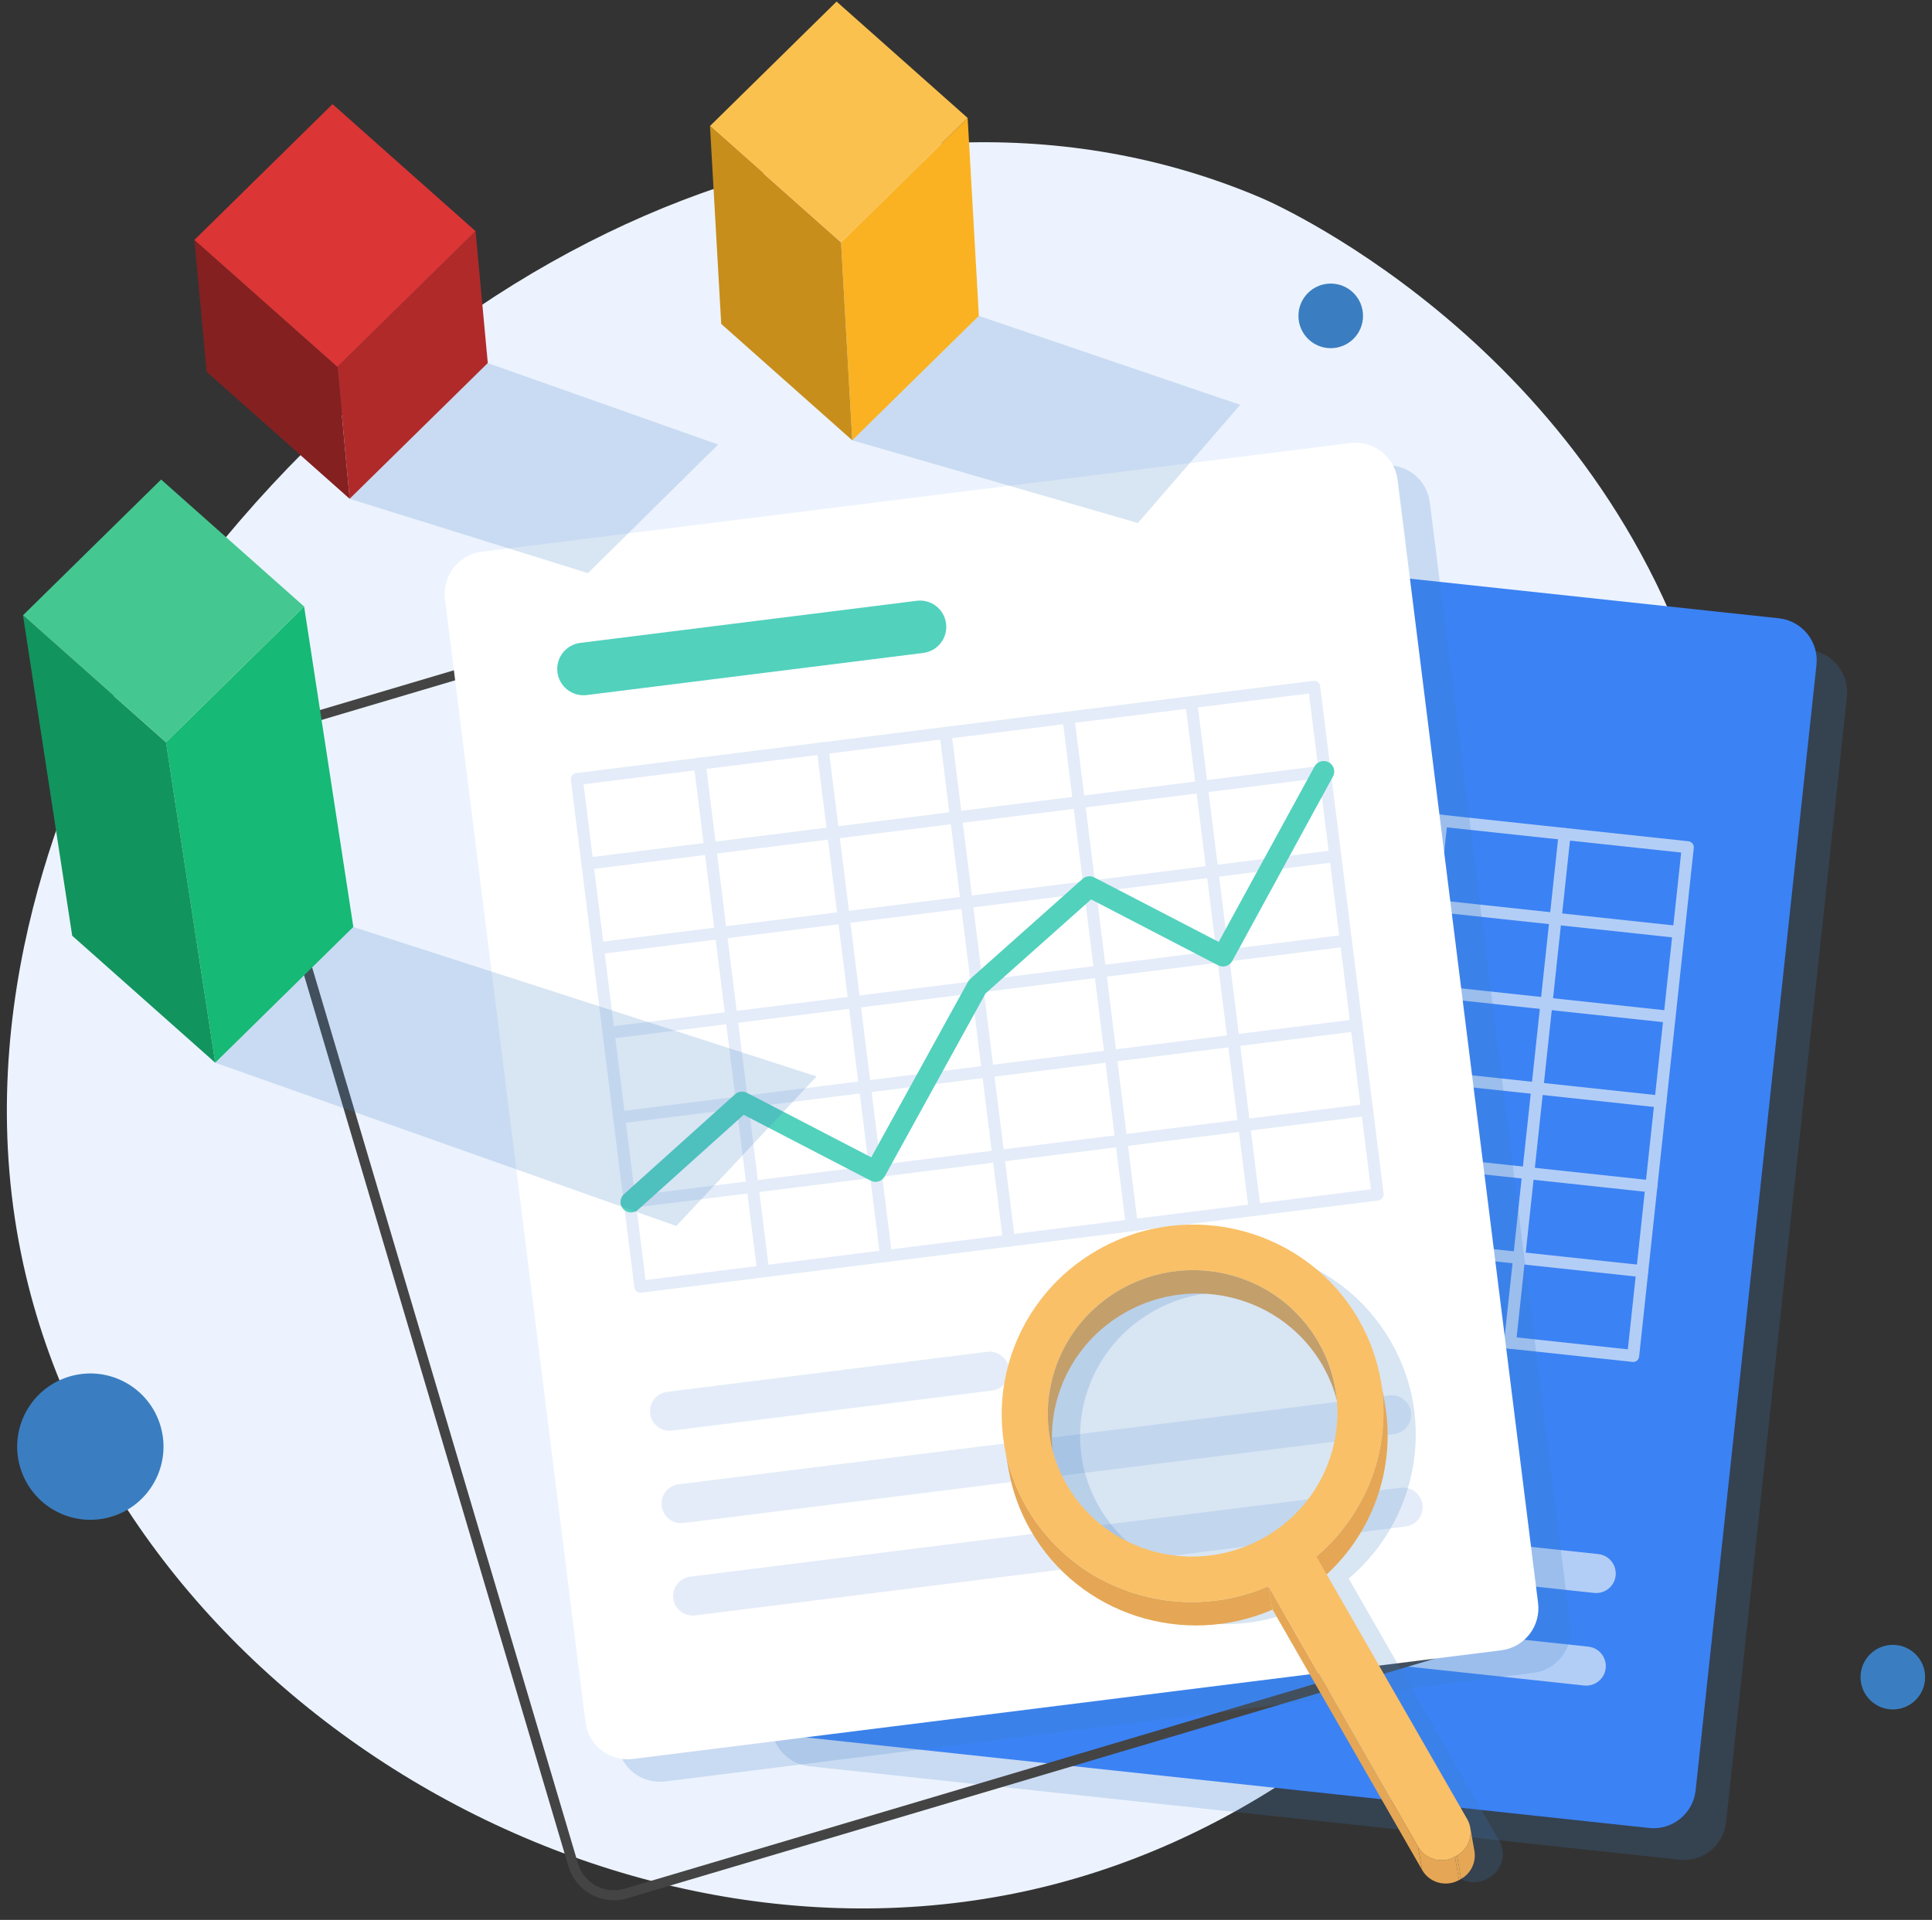 <svg width="165" height="164" viewBox="0 0 165 164" fill="none" xmlns="http://www.w3.org/2000/svg">
<rect x="0" y="0" width="165" height="164" fill="#333333" stroke="none"/>
<g clip-path="url(#clip0_2_5841)">
<path d="M10.468 57.966C35.394 18.95 76.288 3.41 107.822 16.952C109.283 17.58 137.723 30.368 145.967 62.041C156.27 101.618 129.94 151.083 89.334 161.137C51.872 170.412 9.408 144.372 1.809 107.132C-2.605 85.508 6.012 66.346 10.467 57.966H10.468Z" fill="#ECF3FE"/>
<g style="mix-blend-mode:multiply" opacity="0.2">
<path d="M154.527 55.528L80.201 47.543C78.213 47.33 76.43 48.769 76.217 50.756L65.897 146.89C65.684 148.878 67.122 150.663 69.109 150.876L143.434 158.861C145.422 159.074 147.206 157.635 147.418 155.648L157.738 59.514C157.951 57.526 156.513 55.741 154.527 55.528Z" fill="#3A7EC1"/>
</g>
<path d="M140.829 156.149L66.504 148.164C64.516 147.951 63.078 146.165 63.293 144.178L73.612 48.044C73.825 46.055 75.61 44.617 77.597 44.831L151.922 52.816C153.91 53.029 155.348 54.815 155.133 56.802L144.814 152.936C144.601 154.925 142.816 156.363 140.829 156.149Z" fill="#3B82F4"/>
<path d="M139.424 116.338L76.326 109.558C76.045 109.528 75.841 109.275 75.871 108.994L80.537 65.537C80.567 65.255 80.82 65.051 81.101 65.082L144.198 71.862C144.48 71.892 144.684 72.145 144.654 72.427L139.988 115.883C139.957 116.165 139.705 116.369 139.424 116.338ZM76.946 108.594L139.023 115.263L143.579 72.826L81.502 66.157L76.946 108.594Z" fill="#B3CEF6"/>
<path d="M140.201 109.096L77.104 102.316C76.822 102.285 76.618 102.033 76.648 101.751C76.679 101.469 76.931 101.265 77.213 101.296L140.31 108.076C140.592 108.106 140.796 108.359 140.765 108.64C140.735 108.922 140.482 109.126 140.201 109.096Z" fill="#B3CEF6"/>
<path d="M140.98 101.853L77.882 95.073C77.601 95.043 77.397 94.79 77.427 94.508C77.458 94.227 77.71 94.023 77.992 94.053L141.089 100.833C141.37 100.864 141.575 101.116 141.544 101.398C141.513 101.68 141.261 101.884 140.98 101.853Z" fill="#B3CEF6"/>
<path d="M141.757 94.611L78.66 87.831C78.378 87.8 78.174 87.548 78.205 87.266C78.235 86.984 78.488 86.78 78.769 86.811L141.866 93.591C142.148 93.621 142.352 93.874 142.321 94.156C142.291 94.437 142.038 94.641 141.757 94.611Z" fill="#B3CEF6"/>
<path d="M142.534 87.367L79.437 80.587C79.156 80.556 78.951 80.304 78.982 80.022C79.013 79.741 79.265 79.536 79.546 79.567L142.644 86.347C142.925 86.378 143.129 86.63 143.099 86.912C143.068 87.193 142.816 87.397 142.534 87.367Z" fill="#B3CEF6"/>
<path d="M143.312 80.124L80.214 73.344C79.933 73.314 79.729 73.061 79.759 72.779C79.79 72.498 80.042 72.294 80.324 72.324L143.421 79.104C143.703 79.135 143.907 79.387 143.876 79.669C143.845 79.951 143.593 80.155 143.312 80.124Z" fill="#B3CEF6"/>
<path d="M128.907 115.209C128.626 115.178 128.422 114.926 128.452 114.644L133.118 71.188C133.148 70.906 133.401 70.702 133.682 70.733C133.964 70.763 134.168 71.016 134.137 71.297L129.472 114.754C129.441 115.035 129.189 115.239 128.907 115.209Z" fill="#B3CEF6"/>
<path d="M118.392 114.08C118.111 114.049 117.906 113.797 117.937 113.515L122.603 70.059C122.633 69.777 122.885 69.573 123.167 69.603C123.448 69.634 123.653 69.886 123.622 70.168L118.957 113.624C118.926 113.906 118.674 114.11 118.392 114.08Z" fill="#B3CEF6"/>
<path d="M107.876 112.949C107.594 112.918 107.39 112.666 107.421 112.384L112.086 68.928C112.117 68.646 112.369 68.442 112.651 68.472C112.932 68.503 113.136 68.756 113.106 69.037L108.44 112.494C108.41 112.775 108.157 112.979 107.876 112.949Z" fill="#B3CEF6"/>
<path d="M97.359 111.82C97.078 111.789 96.874 111.537 96.904 111.255L101.57 67.799C101.6 67.517 101.852 67.313 102.134 67.343C102.415 67.374 102.62 67.626 102.589 67.908L97.924 111.364C97.893 111.646 97.641 111.85 97.359 111.82Z" fill="#B3CEF6"/>
<path d="M86.843 110.689C86.561 110.658 86.357 110.406 86.388 110.124L91.053 66.668C91.084 66.386 91.336 66.182 91.618 66.213C91.899 66.243 92.103 66.496 92.073 66.777L87.407 110.234C87.377 110.515 87.124 110.719 86.843 110.689Z" fill="#B3CEF6"/>
<path d="M112.315 61.898L83.518 58.804C82.285 58.671 81.394 57.565 81.525 56.332C81.658 55.099 82.764 54.208 83.996 54.339L112.793 57.434C114.026 57.567 114.917 58.672 114.786 59.905C114.653 61.138 113.547 62.03 112.315 61.898Z" fill="#B3CEF6"/>
<path d="M103.588 124.573L76.192 121.63C75.276 121.532 74.614 120.709 74.712 119.793C74.81 118.877 75.632 118.215 76.548 118.312L103.944 121.255C104.86 121.353 105.522 122.176 105.424 123.092C105.326 124.008 104.504 124.671 103.588 124.573Z" fill="#B3CEF6"/>
<path d="M136.145 136.071L75.343 129.539C74.427 129.442 73.765 128.619 73.863 127.702C73.961 126.786 74.783 126.124 75.699 126.221L136.501 132.753C137.417 132.851 138.079 133.674 137.981 134.59C137.883 135.507 137.061 136.169 136.145 136.071Z" fill="#B3CEF6"/>
<path d="M135.296 143.979L74.495 137.447C73.579 137.349 72.917 136.526 73.014 135.61C73.112 134.694 73.935 134.031 74.851 134.129L135.652 140.661C136.568 140.759 137.23 141.582 137.133 142.498C137.035 143.414 136.212 144.077 135.296 143.979Z" fill="#B3CEF6"/>
<path d="M52.425 162.323C50.681 162.323 49.066 161.184 48.545 159.427L21.052 66.735C20.744 65.699 20.859 64.605 21.374 63.655C21.889 62.705 22.744 62.012 23.779 61.706L95.443 40.432C96.478 40.124 97.572 40.239 98.522 40.755C99.471 41.27 100.164 42.124 100.471 43.16L127.965 135.852C128.273 136.888 128.158 137.983 127.643 138.932C127.128 139.882 126.273 140.575 125.238 140.882L53.574 162.155C53.192 162.269 52.805 162.323 52.425 162.323ZM96.598 41.113C96.293 41.113 95.985 41.157 95.685 41.248L24.021 62.521C23.203 62.764 22.529 63.311 22.122 64.061C21.715 64.811 21.625 65.674 21.869 66.493L49.362 159.185C49.864 160.874 51.645 161.84 53.333 161.34L124.997 140.066C125.815 139.824 126.489 139.277 126.896 138.527C127.303 137.777 127.393 136.913 127.15 136.095L99.656 43.403C99.414 42.584 98.867 41.91 98.118 41.503C97.644 41.246 97.124 41.115 96.599 41.115L96.598 41.113Z" fill="#444444"/>
<path d="M82.641 10.076L83.599 26.983L72.787 37.612L71.829 20.705L82.641 10.076Z" fill="#FAB222"/>
<path d="M71.829 20.705L72.787 37.612L61.594 27.67L60.636 10.763L71.829 20.705Z" fill="#C88E1B"/>
<path d="M82.641 10.076L71.829 20.705L60.636 10.763L71.447 0.133L82.641 10.076Z" fill="#FBC14E"/>
<path d="M40.613 19.745L41.659 31.013L29.862 42.61L28.816 31.343L40.613 19.745Z" fill="#B02A2A"/>
<path d="M28.816 31.342L29.862 42.61L17.648 31.762L16.602 20.495L28.816 31.342Z" fill="#842020"/>
<path d="M40.613 19.745L28.816 31.342L16.602 20.495L28.399 8.896L40.613 19.745Z" fill="#DC3535"/>
<g style="mix-blend-mode:multiply" opacity="0.2">
<path d="M134.112 138.852L122.114 42.914C121.866 40.929 120.058 39.523 118.074 39.771L43.9 49.055C41.917 49.303 40.511 51.113 40.759 53.096L52.757 149.034C53.005 151.019 54.814 152.425 56.797 152.177L130.971 142.894C132.954 142.645 134.36 140.836 134.112 138.852Z" fill="#3A7EC1"/>
</g>
<path d="M128.216 140.971L54.042 150.254C52.059 150.502 50.25 149.096 50.002 147.112L38.004 51.173C37.756 49.189 39.162 47.38 41.145 47.132L115.319 37.848C117.303 37.6 119.111 39.007 119.359 40.991L131.357 136.929C131.605 138.913 130.199 140.723 128.216 140.971Z" fill="white"/>
<path d="M117.72 102.545L54.751 110.426C54.469 110.461 54.213 110.262 54.178 109.981L48.754 66.612C48.719 66.331 48.919 66.074 49.199 66.039L112.168 58.157C112.449 58.123 112.706 58.322 112.741 58.602L118.165 101.971C118.2 102.253 118 102.51 117.72 102.545ZM55.133 109.344L117.084 101.591L111.789 59.24L49.838 66.993L55.133 109.344Z" fill="#E4ECF9"/>
<path d="M116.816 95.317L53.847 103.198C53.565 103.233 53.309 103.033 53.273 102.753C53.239 102.472 53.438 102.215 53.718 102.18L116.687 94.298C116.969 94.263 117.225 94.463 117.26 94.743C117.295 95.023 117.096 95.282 116.816 95.317Z" fill="#E4ECF9"/>
<path d="M115.912 88.089L52.943 95.971C52.661 96.006 52.404 95.806 52.37 95.526C52.334 95.244 52.534 94.987 52.814 94.952L115.783 87.071C116.065 87.036 116.321 87.236 116.356 87.516C116.391 87.797 116.192 88.054 115.912 88.089Z" fill="#E4ECF9"/>
<path d="M115.009 80.861L52.04 88.743C51.758 88.778 51.502 88.578 51.467 88.297C51.432 88.017 51.631 87.759 51.911 87.724L114.88 79.843C115.162 79.808 115.418 80.007 115.453 80.288C115.488 80.568 115.289 80.826 115.009 80.861Z" fill="#E4ECF9"/>
<path d="M114.104 73.633L51.136 81.515C50.854 81.55 50.597 81.35 50.562 81.07C50.527 80.79 50.727 80.531 51.007 80.496L113.976 72.615C114.258 72.58 114.514 72.78 114.549 73.06C114.584 73.34 114.384 73.598 114.104 73.633Z" fill="#E4ECF9"/>
<path d="M113.2 66.404L50.231 74.285C49.95 74.32 49.693 74.12 49.658 73.84C49.623 73.56 49.823 73.302 50.103 73.267L113.072 65.385C113.353 65.35 113.61 65.55 113.645 65.83C113.68 66.112 113.48 66.369 113.2 66.404Z" fill="#E4ECF9"/>
<path d="M107.225 103.858C106.944 103.893 106.687 103.693 106.652 103.413L101.228 60.044C101.193 59.762 101.393 59.506 101.673 59.471C101.953 59.435 102.211 59.635 102.246 59.916L107.67 103.284C107.705 103.566 107.505 103.823 107.225 103.858Z" fill="#E4ECF9"/>
<path d="M96.731 105.173C96.449 105.208 96.192 105.008 96.157 104.728L90.734 61.359C90.699 61.077 90.898 60.82 91.178 60.785C91.459 60.75 91.717 60.95 91.752 61.23L97.175 104.599C97.21 104.881 97.011 105.138 96.731 105.173Z" fill="#E4ECF9"/>
<path d="M86.235 106.486C85.953 106.521 85.697 106.321 85.662 106.041L80.238 62.672C80.203 62.39 80.403 62.133 80.683 62.098C80.964 62.063 81.221 62.263 81.256 62.543L86.68 105.912C86.715 106.194 86.515 106.451 86.235 106.486Z" fill="#E4ECF9"/>
<path d="M75.74 107.799C75.459 107.834 75.202 107.634 75.167 107.354L69.743 63.985C69.708 63.703 69.908 63.446 70.188 63.411C70.469 63.376 70.726 63.576 70.761 63.856L76.185 107.225C76.22 107.507 76.02 107.764 75.74 107.799Z" fill="#E4ECF9"/>
<path d="M65.246 109.113C64.964 109.148 64.707 108.948 64.672 108.668L59.249 65.299C59.214 65.018 59.413 64.761 59.693 64.726C59.975 64.691 60.232 64.891 60.267 65.171L65.69 108.54C65.725 108.821 65.525 109.078 65.246 109.113Z" fill="#E4ECF9"/>
<path d="M78.851 55.776L50.112 59.373C48.882 59.527 47.761 58.653 47.606 57.423C47.452 56.194 48.325 55.072 49.555 54.917L78.294 51.321C79.523 51.166 80.645 52.04 80.799 53.27C80.954 54.5 80.08 55.622 78.851 55.776Z" fill="#52D1BD"/>
<path d="M84.727 118.783L57.388 122.205C56.475 122.319 55.641 121.671 55.527 120.757C55.413 119.844 56.061 119.01 56.974 118.896L84.313 115.474C85.225 115.361 86.06 116.008 86.174 116.922C86.287 117.835 85.64 118.67 84.727 118.783Z" fill="#E4ECF9"/>
<path d="M119.053 122.504L58.375 130.098C57.462 130.212 56.628 129.564 56.514 128.651C56.4 127.737 57.048 126.903 57.961 126.789L118.639 119.195C119.552 119.081 120.386 119.729 120.5 120.642C120.613 121.556 119.966 122.39 119.053 122.504Z" fill="#E4ECF9"/>
<path d="M120.04 130.396L59.362 137.99C58.449 138.104 57.615 137.456 57.502 136.543C57.388 135.629 58.035 134.795 58.948 134.681L119.626 127.087C120.539 126.973 121.373 127.621 121.487 128.534C121.601 129.447 120.953 130.282 120.04 130.396Z" fill="#E4ECF9"/>
<path d="M53.892 103.573C53.646 103.573 53.402 103.473 53.224 103.276C52.893 102.907 52.922 102.339 53.291 102.008L62.774 93.48C63.052 93.231 63.455 93.178 63.787 93.35L74.409 98.861L82.673 83.858C82.723 83.769 82.787 83.689 82.863 83.62L92.453 75.079C92.732 74.831 93.133 74.781 93.464 74.952L104.083 80.461L112.264 65.474C112.502 65.04 113.047 64.879 113.482 65.117C113.916 65.355 114.077 65.9 113.839 66.335L105.238 82.094C105.004 82.523 104.47 82.685 104.036 82.46L93.185 76.83L84.171 84.857L75.558 100.492C75.323 100.918 74.791 101.08 74.359 100.855L63.512 95.226L54.491 103.338C54.319 103.493 54.105 103.569 53.892 103.569V103.573Z" fill="#52D1BD"/>
<path d="M25.973 51.809L30.177 79.182L18.38 90.779L14.175 63.408L25.973 51.809Z" fill="#16B975"/>
<path d="M14.176 63.408L18.38 90.779L6.166 79.932L1.963 52.559L14.176 63.408Z" fill="#12945E"/>
<path d="M25.973 51.809L14.176 63.408L1.963 52.559L13.759 40.962L25.973 51.809Z" fill="#45C791"/>
<g style="mix-blend-mode:multiply" opacity="0.2">
<path d="M30.177 79.182L69.74 91.952L57.755 104.724L18.38 90.779L30.177 79.182Z" fill="#3A7EC1"/>
</g>
<g style="mix-blend-mode:multiply" opacity="0.2">
<path d="M41.659 31.013L61.334 37.974L50.214 48.959L29.862 42.61L41.659 31.013Z" fill="#3A7EC1"/>
</g>
<g style="mix-blend-mode:multiply" opacity="0.2">
<path d="M83.599 26.983L105.921 34.581L97.18 44.673L72.787 37.612L83.599 26.983Z" fill="#3A7EC1"/>
</g>
<g style="mix-blend-mode:multiply" opacity="0.2">
<path d="M96.573 108.62C104.405 104.199 114.353 106.881 118.792 114.611C122.711 121.436 121.022 129.908 115.181 134.843L128.057 157.271C128.684 158.362 128.293 159.765 127.186 160.39L127.011 160.489C125.904 161.114 124.488 160.73 123.863 159.638L111.086 137.386C103.534 140.661 94.574 137.851 90.425 130.625C85.987 122.895 88.739 113.044 96.573 108.621V108.62ZM110.705 133.232C116.645 129.879 118.732 122.405 115.366 116.544C112 110.682 104.454 108.646 98.513 111.999C92.57 115.353 90.483 122.826 93.849 128.689C97.215 134.551 104.761 136.586 110.704 133.232" fill="#3A7EC1"/>
</g>
<path d="M114.035 118.575L114.387 120.569C114.15 119.227 113.68 117.904 112.963 116.653C109.597 110.791 102.051 108.756 96.109 112.108C91.435 114.748 89.146 119.935 90.021 124.882L89.668 122.888C88.793 117.94 91.081 112.753 95.757 110.114C101.697 106.761 109.244 108.797 112.61 114.659C113.327 115.909 113.798 117.234 114.035 118.575Z" fill="#E5A755"/>
<path d="M117.914 117.888L118.267 119.882C119.248 125.432 117.207 131.21 112.777 134.952L112.425 132.958C116.855 129.215 118.895 123.439 117.914 117.888Z" fill="#E5A755"/>
<path d="M86.141 125.569L85.789 123.575C86.101 125.343 86.721 127.089 87.668 128.738C91.818 135.965 100.779 138.776 108.329 135.499L108.682 137.494C101.131 140.769 92.171 137.959 88.021 130.733C87.075 129.084 86.455 127.337 86.141 125.569Z" fill="#E5A755"/>
<path d="M121.106 157.752L121.459 159.746L108.682 137.494L108.329 135.499L121.106 157.752Z" fill="#E5A755"/>
<path d="M125.566 156.114L125.919 158.108C126.082 159.033 125.655 160.008 124.784 160.499L124.431 158.505C125.302 158.013 125.729 157.039 125.566 156.114Z" fill="#E5A755"/>
<path d="M124.43 158.503L124.783 160.499L124.609 160.597L124.256 158.603L124.43 158.503Z" fill="#E5A755"/>
<path d="M124.257 158.603L124.609 160.597C123.503 161.221 122.086 160.838 121.461 159.746L121.108 157.752C121.735 158.843 123.151 159.227 124.257 158.603Z" fill="#E5A755"/>
<path d="M93.817 106.735C101.649 102.314 111.596 104.996 116.036 112.726C119.954 119.551 118.265 128.023 112.425 132.958L125.301 155.386C125.928 156.477 125.537 157.88 124.43 158.505L124.255 158.604C123.148 159.229 121.732 158.845 121.106 157.753L108.329 135.501C100.778 138.776 91.817 135.966 87.668 128.74C83.231 121.01 85.983 111.159 93.817 106.736V106.735ZM107.949 131.347C113.889 127.994 115.976 120.52 112.61 114.659C109.244 108.797 101.698 106.761 95.757 110.114C89.814 113.468 87.727 120.941 91.093 126.804C94.459 132.666 102.004 134.701 107.947 131.347" fill="#F9C067"/>
<g style="mix-blend-mode:multiply" opacity="0.2">
<path d="M107.949 131.347C113.889 127.994 115.976 120.52 112.61 114.659C109.244 108.797 101.698 106.761 95.757 110.114C89.814 113.468 87.727 120.941 91.093 126.804C94.459 132.666 102.004 134.701 107.947 131.347" fill="#3A7EC1"/>
</g>
<path d="M9.466 129.574C12.779 128.607 14.68 125.137 13.713 121.823C12.747 118.509 9.278 116.607 5.966 117.574C2.653 118.541 0.752 122.012 1.718 125.325C2.685 128.639 6.154 130.541 9.466 129.574Z" fill="#3A7EC1"/>
<path d="M161.655 146.025C163.178 146.025 164.413 144.789 164.413 143.266C164.413 141.742 163.178 140.507 161.655 140.507C160.132 140.507 158.897 141.742 158.897 143.266C158.897 144.789 160.132 146.025 161.655 146.025Z" fill="#3A7EC1"/>
<path d="M113.649 29.742C115.173 29.742 116.407 28.507 116.407 26.983C116.407 25.459 115.173 24.224 113.649 24.224C112.126 24.224 110.892 25.459 110.892 26.983C110.892 28.507 112.126 29.742 113.649 29.742Z" fill="#3A7EC1"/>
</g>
<defs>
<clipPath id="clip0_2_5841">
<rect width="163.827" height="162.891" fill="white" transform="translate(0.586 0.133)"/>
</clipPath>
</defs>
</svg>
